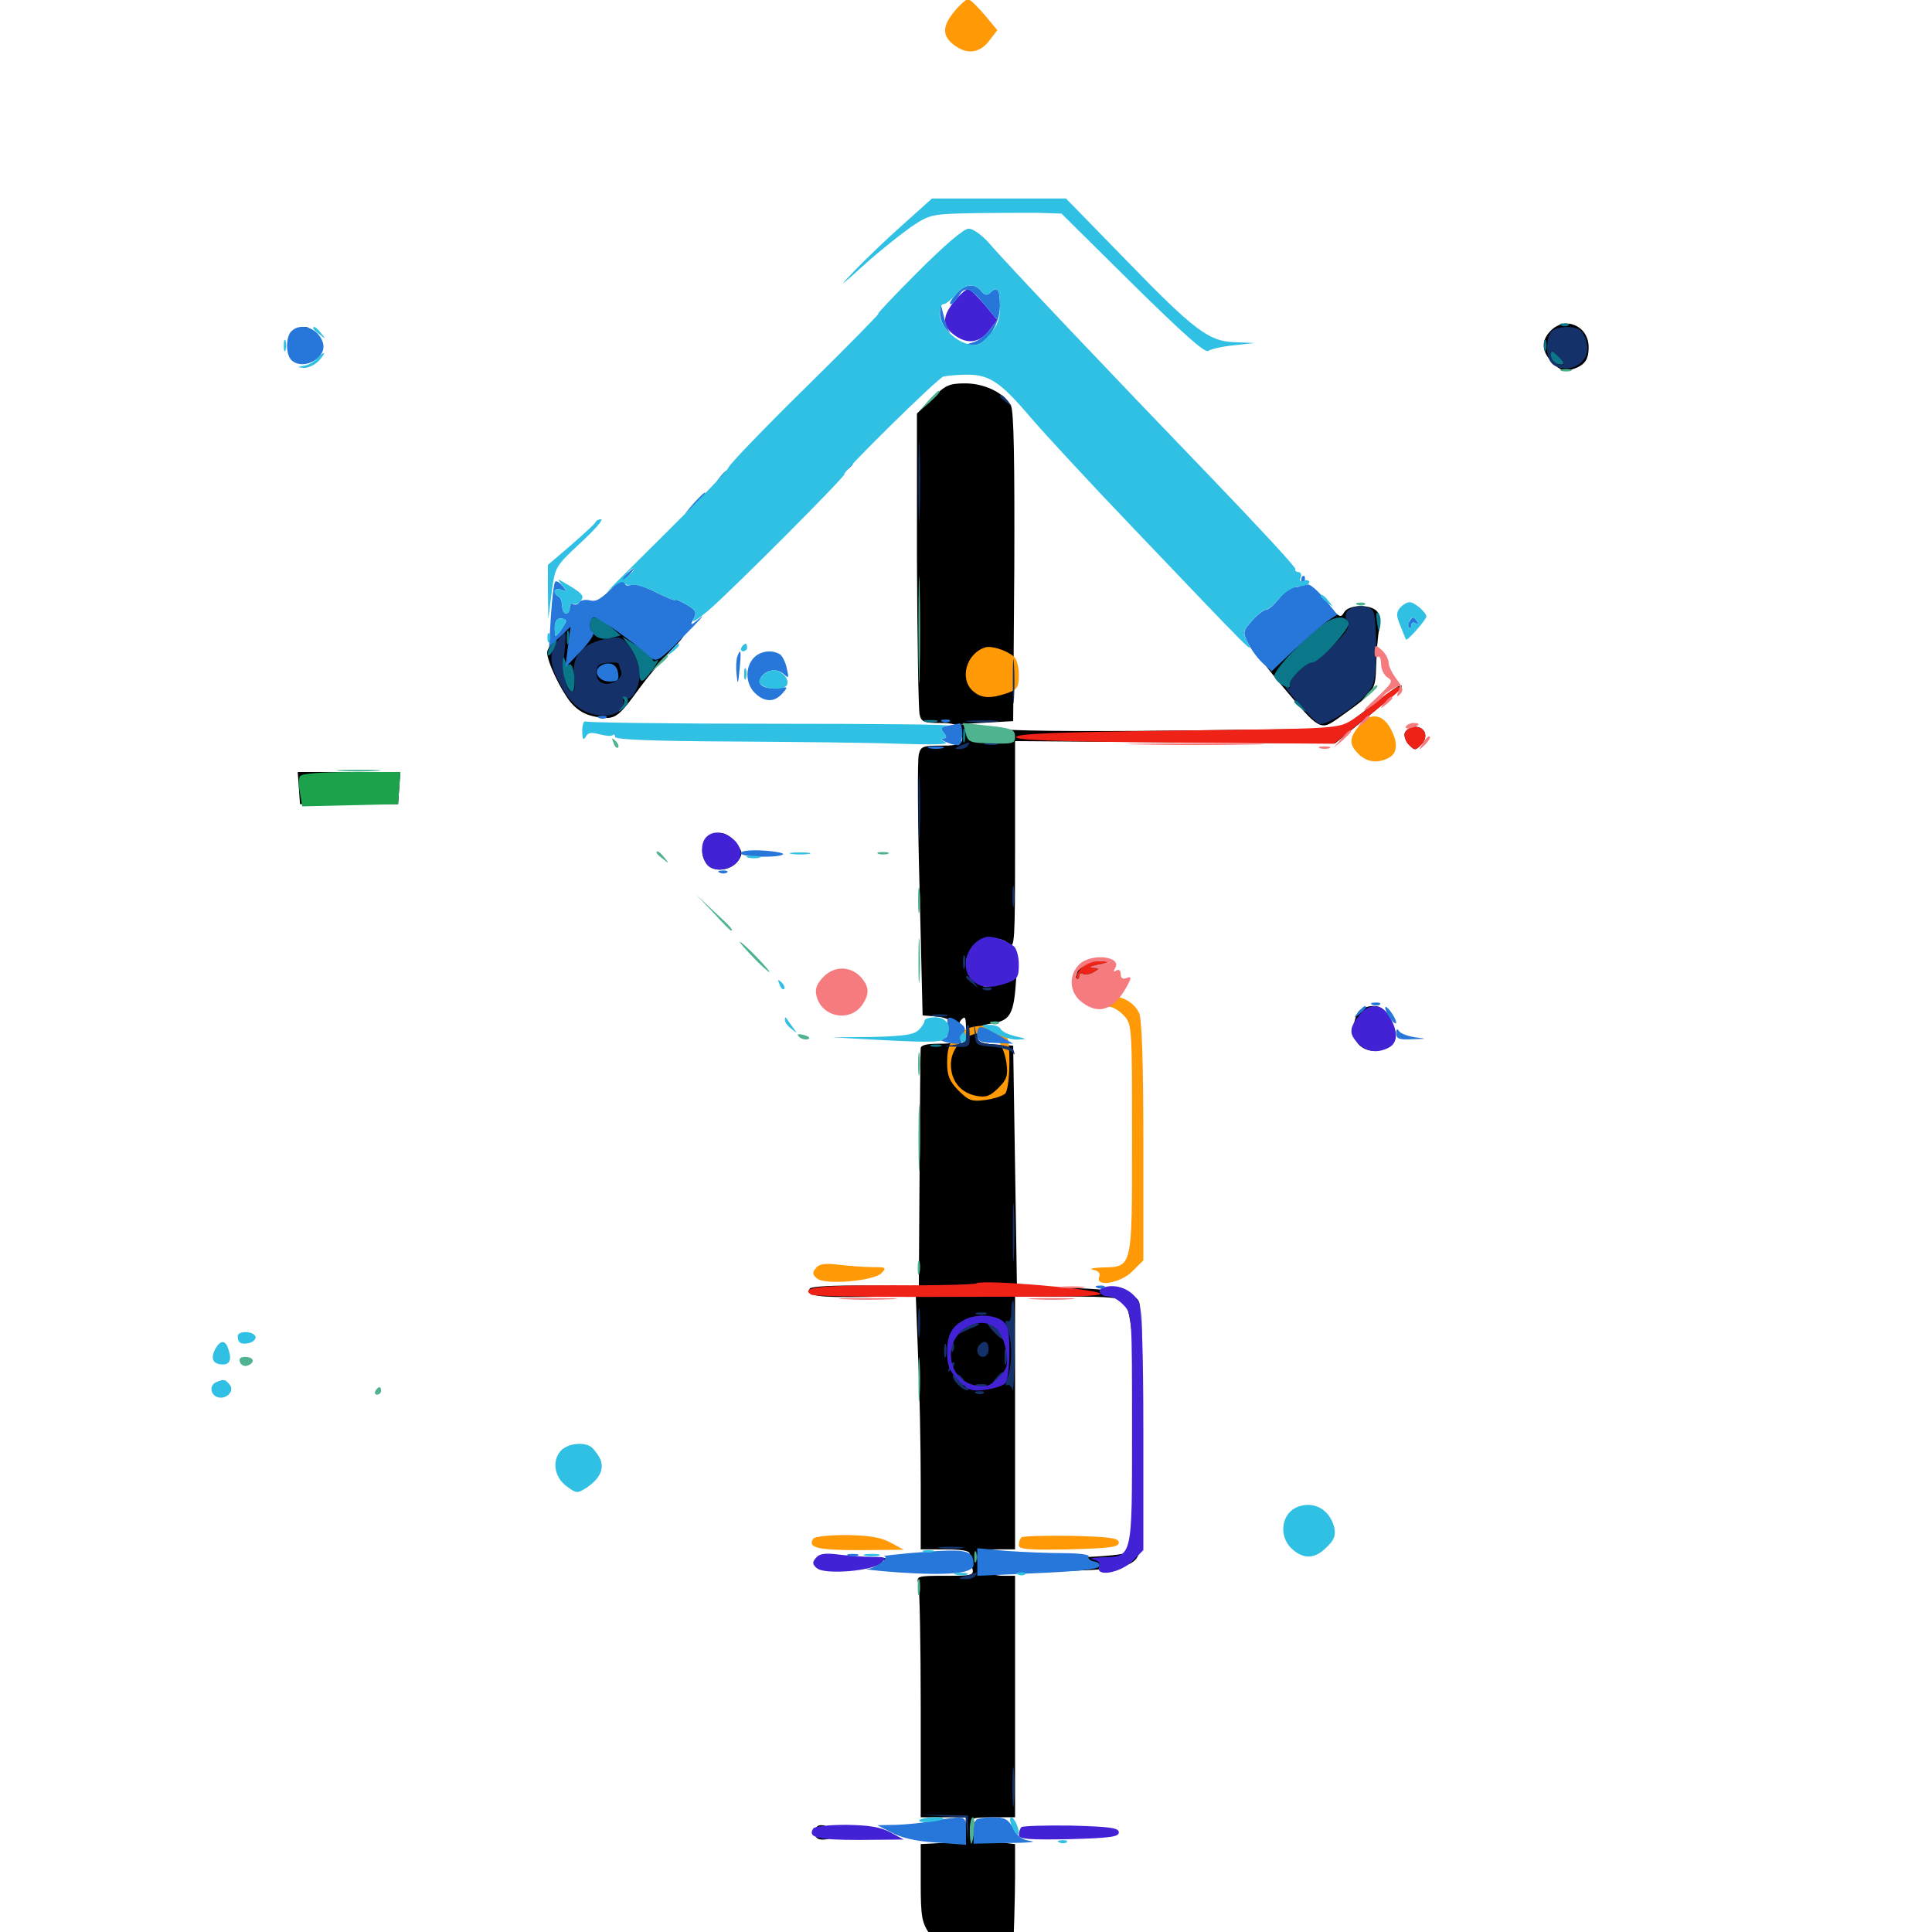 <svg xmlns="http://www.w3.org/2000/svg" viewBox="0 -1000 1000 1000">
	<path fill="#000000" d="M802.734 -828.906C797.461 -823.633 797.852 -817.969 803.711 -812.109C807.422 -808.398 809.766 -807.617 813.086 -808.594C820.117 -810.742 822.266 -813.477 822.266 -820.312C822.266 -831.25 810.352 -836.523 802.734 -828.906ZM155.859 -829.492C154.297 -830.078 154.883 -830.664 157.031 -830.664C159.18 -830.859 160.352 -830.273 159.57 -829.688C158.984 -829.102 157.227 -828.906 155.859 -829.492ZM482.422 -793.75L474.609 -785.938V-710.156C474.805 -668.555 475.391 -632.617 475.977 -630.273C476.758 -626.367 478.32 -625.781 486.328 -625.781C492.969 -625.781 496.094 -625 496.875 -622.656C499.609 -615.234 498.242 -614.062 487.305 -614.062C477.734 -614.062 476.562 -613.672 475.586 -609.57C474.805 -607.031 475 -575.586 475.977 -539.648L477.539 -474.414L484.961 -473.828C488.867 -473.438 492.188 -472.07 492.188 -470.898C492.188 -469.531 492.773 -466.602 493.359 -464.258C494.531 -460.156 493.945 -459.766 485.547 -459.766C479.688 -459.766 476.562 -458.984 476.562 -457.422C476.367 -456.055 476.172 -427.734 475.977 -394.531L475.586 -334.18L447.852 -334.57C431.25 -334.766 419.922 -334.18 419.141 -333.008C416.797 -329.297 422.852 -328.32 448.242 -328.711L474.023 -329.102L475.195 -298.242C475.977 -281.25 476.562 -251.758 476.562 -232.812V-198.047H489.258C498.047 -198.047 501.953 -197.266 501.953 -195.703C501.953 -194.336 502.539 -191.211 503.125 -188.867C504.297 -184.57 503.906 -184.375 489.258 -184.375C474.609 -184.375 474.219 -184.18 475.391 -180.078C475.977 -177.539 476.562 -149.414 476.562 -117.578V-59.375H488.281H500L499.414 -53.125C499.023 -46.68 498.828 -46.68 487.695 -46.094L476.562 -45.508V-25.586C476.562 -7.812 477.148 -4.883 481.25 1.172C488.281 11.719 488.672 14.844 484.375 31.25C482.031 39.648 480.859 47.07 481.445 47.656C482.031 48.438 484.375 47.852 486.328 46.484C489.648 44.531 490.234 44.531 490.234 47.07C490.234 49.414 493.359 50 506.445 50H522.852L524.023 19.336C524.805 2.344 525.391 -19.141 525.391 -28.516V-45.508L514.844 -46.68C505.664 -47.852 504.492 -48.438 505.469 -51.953C506.055 -54.102 505.273 -56.641 503.711 -57.617C501.953 -58.789 505.273 -59.375 513.281 -59.375H525.391V-121.875V-184.375H519.141C511.133 -184.57 505.859 -188.281 505.859 -193.945C505.859 -197.656 507.031 -198.047 515.625 -198.047H525.391V-263.477V-328.906H552.539C575.195 -328.906 580.078 -328.32 582.227 -325.781C583.789 -323.828 585.547 -315.43 586.133 -305.664L587.305 -288.867L587.109 -307.812C586.914 -318.164 587.5 -325.781 588.281 -324.414C589.453 -322.656 589.844 -322.656 589.844 -324.414C589.844 -330.273 581.055 -332.422 553.711 -333.398L526.367 -334.18L525.391 -396.484L524.414 -458.789L515.234 -459.375C506.836 -459.961 505.859 -460.547 505.859 -464.453C505.859 -468.359 507.227 -469.336 513.672 -470.312C523.047 -471.875 524.805 -475.195 525.977 -493.359C526.562 -500.195 526.562 -503.125 525.977 -500.195C525.391 -496.094 523.438 -493.945 518.555 -491.797C509.375 -488.086 508.008 -488.281 505.859 -494.141C504.688 -496.875 503.125 -498.438 501.953 -497.852C500.781 -497.266 500 -498.633 500 -501.367C500 -511.523 515.234 -518.359 522.266 -511.328C525.195 -508.594 525.391 -513.281 525.391 -562.305V-616.406L608.203 -615.82L691.016 -615.234L708.789 -629.688C718.555 -637.695 726.172 -644.531 725.586 -644.922C724.609 -645.898 723.242 -644.922 705.859 -631.641L694.336 -622.852L610.352 -621.875C554.102 -621.289 521.484 -621.68 511.719 -623.047L497.07 -625.195L510.742 -625.977L524.414 -626.758L525 -706.445C525.195 -760.547 524.805 -787.305 523.242 -790.039C519.727 -796.68 509.57 -801.562 499.609 -801.562C491.211 -801.562 489.258 -800.586 482.422 -793.75ZM500 -466.602C500 -462.891 499.219 -459.766 498.047 -459.766C495.898 -459.766 495.312 -470.117 497.461 -472.07C499.609 -474.414 500 -473.633 500 -466.602ZM315.43 -694.141C312.305 -691.016 308.398 -688.281 306.445 -688.281C302.539 -688.281 283.203 -666.602 283.203 -662.305C283.203 -657.422 290.234 -642.773 295.508 -636.328C299.219 -632.031 303.125 -629.883 308.789 -628.906C318.359 -627.344 319.727 -628.32 330.664 -643.359C334.961 -649.219 342.383 -658.203 347.07 -663.086C355.469 -671.68 355.469 -672.07 352.148 -675.977C350.195 -678.125 344.336 -681.445 338.867 -683.398C317.578 -690.82 315.43 -692.383 320.703 -697.656C322.07 -699.023 322.656 -700 322.07 -700C321.484 -700 318.555 -697.461 315.43 -694.141ZM301.758 -674.609C302.344 -673.633 301.953 -672.656 300.977 -672.656C299.805 -672.656 298.828 -673.633 298.828 -674.609C298.828 -675.781 299.219 -676.562 299.609 -676.562C300.195 -676.562 301.172 -675.781 301.758 -674.609ZM675.391 -688.477C672.461 -686.523 666.211 -681.445 661.719 -676.953C657.227 -672.461 652.344 -668.75 650.977 -668.75C645.508 -668.75 649.023 -662.305 663.672 -644.922C683.008 -621.875 683.398 -621.68 692.773 -628.32C711.523 -641.602 711.914 -642.188 712.305 -655.469C712.5 -662.305 713.086 -670.703 713.867 -674.219C714.844 -678.125 714.453 -681.641 712.891 -683.398C709.57 -687.5 697.852 -687.109 695.703 -683.008C693.945 -680.078 693.164 -680.469 688.477 -685.938C682.422 -693.164 682.422 -693.164 675.391 -688.477ZM727.148 -620.703C726.562 -619.141 727.539 -616.211 729.297 -614.453C732.227 -611.523 732.617 -611.523 735.547 -614.453C739.648 -618.555 737.695 -623.828 732.422 -623.828C730.273 -623.828 727.93 -622.461 727.148 -620.703ZM154.688 -592.188L155.273 -583.789H180.664H206.055L206.641 -592.188L207.227 -600.391H180.664H154.102ZM366.406 -566.016C362.695 -562.305 362.5 -557.422 365.82 -552.734C369.141 -548.242 378.516 -549.219 382.227 -554.688C384.57 -558.203 384.375 -559.375 380.664 -563.867C376.172 -569.727 370.898 -570.508 366.406 -566.016ZM508.789 -502.734C508.203 -501.758 508.398 -500.781 509.57 -500.781C510.547 -500.781 512.109 -501.758 512.695 -502.734C513.281 -503.906 513.086 -504.688 511.914 -504.688C510.938 -504.688 509.375 -503.906 508.789 -502.734ZM558.594 -499.023C555.664 -493.164 556.25 -491.602 561.523 -491.602C566.797 -491.602 571.289 -495.508 569.531 -498.633C568.75 -499.609 569.922 -500.977 571.68 -501.367C573.633 -501.953 571.875 -502.344 567.969 -502.539C562.695 -502.734 560.156 -501.758 558.594 -499.023ZM703.125 -476.367C701.953 -474.805 700.586 -470.703 700.586 -467.188C700.195 -458.984 707.812 -453.906 716.211 -457.031C723.047 -459.375 724.023 -464.258 719.531 -472.656C716.797 -477.734 714.648 -479.297 710.742 -479.297C707.812 -479.297 704.492 -477.93 703.125 -476.367ZM589.844 -261.523L589.062 -200.977L587.891 -241.992L586.719 -283.008L586.328 -240.625C585.938 -200.977 585.742 -198.047 582.227 -196.094C580.078 -195.117 566.211 -193.945 551.367 -193.75L524.414 -193.359L543.945 -192.188C562.305 -191.016 561.719 -190.82 538.477 -189.258C533.398 -189.062 528.516 -188.086 527.734 -187.305C526.953 -186.523 538.867 -186.328 554.297 -186.914C585.352 -188.086 588.867 -189.453 590.82 -200.781C591.406 -204.102 591.602 -232.812 591.406 -264.453L590.82 -322.07ZM421.875 -190.82C421.875 -188.867 422.656 -188.086 423.438 -189.258C424.219 -190.43 425.586 -191.797 426.562 -192.773C427.539 -193.555 426.953 -194.141 425.195 -194.141C423.242 -194.141 421.875 -192.578 421.875 -190.82ZM452.539 -192.773C449.219 -193.164 452.539 -193.555 459.961 -193.555C467.578 -193.555 470.312 -193.164 466.211 -192.773C462.305 -192.383 456.055 -192.383 452.539 -192.773ZM421.875 -51.562C421.875 -48.828 423.047 -47.656 426.367 -47.852C429.492 -48.047 429.883 -48.242 427.344 -49.023C423.242 -50 422.852 -52.734 426.367 -54.102C427.734 -54.688 427.344 -55.273 425.391 -55.273C423.047 -55.469 421.875 -54.102 421.875 -51.562ZM422.266 23.047C412.695 27.734 415.625 44.531 426.367 45.703C432.617 46.484 441.406 38.672 441.406 32.422C441.406 27.539 434.766 20.703 430.273 20.898C428.32 20.898 424.805 21.875 422.266 23.047ZM429.688 31.25C429.688 30.859 428.906 30.469 427.734 30.469C426.758 30.469 425.781 31.445 425.781 32.617C425.781 33.594 426.758 33.984 427.734 33.398C428.906 32.812 429.688 31.836 429.688 31.25Z"/>
	<path fill="#ff9906" d="M493.555 -993.555C487.305 -985.742 487.695 -980.664 495.117 -975.781C501.367 -971.68 507.617 -972.852 512.305 -979.297L516.211 -984.375L509.57 -992.383C505.859 -996.68 502.148 -1000.391 500.977 -1000.391C500 -1000.391 496.484 -997.266 493.555 -993.555ZM365.625 -716.797C362.5 -713.672 362.695 -707.031 365.82 -702.734C369.141 -698.242 378.516 -699.219 382.227 -704.688C387.5 -712.891 372.656 -723.828 365.625 -716.797ZM509.766 -664.844C500.195 -661.719 496.484 -648.633 503.516 -642.383C507.812 -638.477 512.695 -638.281 521.289 -641.211C526.562 -643.164 527.344 -644.141 527.344 -650.781C527.344 -654.883 526.172 -658.984 524.805 -660.156C520.898 -663.477 512.891 -666.016 509.766 -664.844ZM703.32 -624.219C698.242 -617.773 698.242 -614.648 703.125 -609.766C707.422 -605.469 713.086 -604.688 718.945 -607.812C723.633 -610.352 723.633 -616.211 719.336 -623.633C715.039 -630.859 708.594 -631.055 703.32 -624.219ZM570.703 -483.398C567.383 -482.031 569.727 -478.906 574.023 -478.906C575.977 -478.906 579.297 -476.953 581.641 -474.414C585.938 -469.922 585.938 -468.75 585.938 -410.156C585.938 -342.578 586.328 -344.336 570.117 -343.945C565.43 -343.75 563.477 -343.164 565.82 -342.773C568.555 -342.188 569.727 -341.016 568.945 -339.062C566.797 -333.594 579.883 -335.742 586.133 -341.992L591.797 -347.656V-409.375C591.797 -450.391 591.016 -472.461 589.648 -475.586C586.523 -482.422 577.539 -486.133 570.703 -483.398ZM499.023 -466.797C492.383 -463.281 490.234 -458.984 490.234 -450C490.234 -443.164 491.406 -440.43 496.094 -435.547C501.367 -430.273 503.125 -429.688 510.156 -430.664C514.453 -431.25 519.141 -432.812 520.312 -433.984C521.484 -435.156 522.461 -442.188 522.461 -449.805C522.461 -461.133 521.875 -464.062 518.75 -466.406C514.258 -469.727 504.492 -469.922 499.023 -466.797ZM516.406 -461.523C518.359 -459.375 520.312 -454.297 520.898 -450C521.875 -443.359 521.094 -441.211 516.797 -436.914C512.5 -432.617 510.352 -431.836 505.273 -432.812C497.266 -434.375 492.188 -440.43 492.188 -449.023C492.188 -462.109 508.398 -470.508 516.406 -461.523ZM422.266 -343.555C420.312 -341.406 420.508 -340.234 422.852 -338.281C426.953 -334.766 452.148 -336.914 456.25 -341.016C458.984 -343.945 458.594 -344.141 451.758 -344.141C447.656 -344.141 439.844 -344.727 434.57 -345.312C427.148 -346.289 424.023 -345.898 422.266 -343.555ZM420.898 -203.516C417.969 -198.828 423.242 -197.656 444.922 -197.656L467.773 -197.852L460.938 -201.562C455.859 -204.297 450 -205.273 438.086 -205.469C429.297 -205.469 421.484 -204.688 420.898 -203.516ZM528.711 -204.297C527.93 -203.516 527.344 -201.758 527.344 -200.195C527.344 -198.047 532.422 -197.656 553.32 -198.047C574.609 -198.633 579.102 -199.219 579.102 -201.562C579.102 -203.906 574.805 -204.492 554.492 -205.078C541.016 -205.273 529.492 -204.883 528.711 -204.297Z"/>
	<path fill="#ef2218" d="M715.039 -638.672C710.742 -634.961 703.711 -629.883 699.805 -627.344C692.383 -622.852 692.188 -622.852 609.57 -621.875C548.633 -621.094 526.562 -620.312 525.977 -618.555C525.391 -616.797 545.703 -616.211 607.812 -615.625L690.43 -615.039L706.055 -627.539C725.781 -643.359 725.586 -643.164 724.219 -644.336C723.633 -644.922 719.531 -642.383 715.039 -638.672ZM727.148 -620.703C726.562 -619.141 727.539 -616.211 729.297 -614.453C732.227 -611.523 732.617 -611.523 735.547 -614.453C739.648 -618.555 737.695 -623.828 732.422 -623.828C730.273 -623.828 727.93 -622.461 727.148 -620.703ZM559.57 -498.828C557.617 -496.68 556.641 -494.336 557.227 -493.555C558.008 -492.969 558.594 -493.359 558.594 -494.727C558.594 -496.094 559.375 -496.484 560.547 -495.898C561.523 -495.312 564.062 -495.703 565.82 -496.68C569.141 -498.633 569.141 -498.828 565.43 -499.023C563.281 -499.219 564.648 -500 568.359 -500.781L575.195 -502.148L569.141 -502.539C565.234 -502.734 561.719 -501.367 559.57 -498.828ZM505.469 -335.742C504.883 -335.156 485.352 -334.57 462.305 -334.766C423.828 -334.766 413.867 -333.594 419.922 -329.883C421.094 -329.102 445.508 -328.711 474.219 -328.711C502.93 -328.711 536.328 -328.906 548.633 -328.906C560.938 -328.906 570.312 -329.492 569.531 -330.469C566.797 -333.008 507.617 -337.891 505.469 -335.742Z"/>
	<path fill="#1ca14c" d="M155.273 -598.242C154.492 -597.07 154.492 -593.164 155.273 -589.453L156.445 -582.617L181.25 -583.203L206.055 -583.789L206.641 -592.188L207.227 -600.391H181.836C166.016 -600.391 156.055 -599.609 155.273 -598.242ZM424.219 22.656C418.164 25.195 415.234 32.227 417.773 38.867C420.117 45.117 423.828 47.07 430.664 45.312C441.797 42.578 444.336 27.539 434.57 23.047C431.836 21.68 429.297 20.703 429.102 20.898C428.906 20.898 426.758 21.68 424.219 22.656ZM435.742 32.227C437.109 29.883 437.5 30.078 437.5 32.422C437.5 36.523 433.594 40.234 429.297 40.234C425 40.234 424.609 37.109 428.711 35.547C430.273 34.961 431.836 33.008 431.836 31.055C432.031 27.93 432.227 27.93 433.008 31.25C433.789 34.18 434.375 34.375 435.742 32.227ZM429.688 31.25C429.688 30.859 428.906 30.469 427.734 30.469C426.758 30.469 425.781 31.445 425.781 32.617C425.781 33.594 426.758 33.984 427.734 33.398C428.906 32.812 429.688 31.836 429.688 31.25Z"/>
	<path fill="#143269" d="M803.125 -828.516C801.758 -827.148 800.781 -823.438 800.781 -820.117C800.781 -812.695 803.906 -809.375 810.547 -809.375C817.969 -809.375 823.047 -815.625 821.289 -822.461C820.703 -825.391 818.945 -828.516 817.773 -829.297C814.258 -831.641 805.664 -831.055 803.125 -828.516ZM809.375 -811.523C808.008 -809.766 802.734 -813.477 802.734 -816.211C802.734 -818.75 803.32 -818.555 806.25 -815.82C808.203 -813.867 809.57 -811.914 809.375 -811.523ZM517.578 -794.922C517.578 -794.531 519.141 -792.969 521.094 -791.602C524.023 -789.062 524.219 -789.258 521.68 -792.383C519.141 -795.508 517.578 -796.484 517.578 -794.922ZM475.391 -750.781C475.391 -732.031 475.781 -724.219 475.977 -733.789C476.367 -743.164 476.367 -758.398 475.977 -767.969C475.781 -777.344 475.391 -769.531 475.391 -750.781ZM697.656 -683.984C696.289 -682.617 696.094 -680.664 697.266 -678.32C698.828 -675.586 697.461 -673.047 690.039 -666.016C684.961 -661.133 680.078 -657.031 679.102 -657.031C675.586 -657.031 666.797 -648.047 667.578 -645.508C668.164 -643.555 667.578 -643.359 665.82 -644.531C664.258 -645.312 666.992 -641.797 671.484 -636.523C676.172 -631.055 681.25 -626.172 682.617 -625.391C685.352 -623.828 699.609 -632.617 707.031 -640.43C711.328 -645.117 711.914 -647.461 712.305 -663.477C712.305 -673.438 711.719 -682.617 710.547 -683.984C708.008 -686.914 700.781 -687.109 697.656 -683.984ZM288.281 -667.773C283.984 -661.133 284.375 -656.055 290.43 -644.922C296.289 -634.18 302.93 -629.688 313.086 -629.688C319.531 -629.688 323.633 -633.398 322.461 -638.086C322.266 -639.062 323.047 -639.258 324.023 -638.672C327.148 -636.719 331.641 -645.312 331.055 -652.344C330.664 -655.859 328.516 -661.523 326.172 -664.844C322.266 -670.117 321.094 -670.703 314.844 -669.531C300.977 -667.188 295.117 -659.961 297.461 -648.242C297.852 -645.508 297.461 -642.773 296.68 -642.188C293.359 -640.234 290.82 -651.758 292.188 -662.305C292.773 -667.969 292.969 -672.656 292.383 -672.656C291.992 -672.656 290.039 -670.508 288.281 -667.773ZM320.312 -656.25C320.312 -655.859 320.898 -654.102 321.484 -652.539C322.852 -648.828 316.016 -644.727 311.719 -646.484C308.594 -647.656 307.422 -653.32 309.961 -655.664C311.328 -657.227 320.312 -657.617 320.312 -656.25ZM524.219 -647.266C524.219 -637.109 524.414 -632.812 524.805 -638.086C525.195 -643.164 525.195 -651.367 524.805 -656.641C524.414 -661.719 524.219 -657.422 524.219 -647.266ZM501.367 -626.367C498.047 -626.758 501.367 -627.148 508.789 -627.148C516.406 -627.148 519.141 -626.758 515.039 -626.367C511.133 -625.977 504.883 -625.977 501.367 -626.367ZM497.07 -614.062C493.945 -612.695 493.75 -612.305 496.484 -612.305C498.242 -612.109 500.391 -613.086 500.977 -614.062C502.344 -616.211 502.344 -616.211 497.07 -614.062ZM510.352 -614.648C508.398 -615.234 509.57 -615.625 512.695 -615.625C516.016 -615.625 517.383 -615.234 516.211 -614.648C514.844 -614.258 512.109 -614.258 510.352 -614.648ZM475.391 -581.836C475.391 -566.797 475.781 -560.938 475.977 -568.75C476.367 -576.562 476.367 -588.867 475.977 -596.094C475.586 -603.32 475.391 -596.875 475.391 -581.836ZM524.023 -535.938C524.023 -531.055 524.414 -529.102 524.805 -531.641C525.195 -533.984 525.195 -537.891 524.805 -540.43C524.414 -542.773 524.023 -540.82 524.023 -535.938ZM498.438 -501.758C498.438 -498.633 498.828 -497.461 499.414 -499.414C499.805 -501.172 499.805 -503.906 499.414 -505.273C498.828 -506.445 498.438 -505.078 498.438 -501.758ZM500 -494.141C500 -493.75 501.562 -492.188 503.516 -490.82C506.445 -488.281 506.641 -488.477 504.102 -491.602C501.562 -494.727 500 -495.703 500 -494.141ZM509.375 -487.695C507.812 -488.281 508.398 -488.867 510.547 -488.867C512.695 -489.062 513.867 -488.477 513.086 -487.891C512.5 -487.305 510.742 -487.109 509.375 -487.695ZM483.008 -474.023C481.055 -474.609 482.617 -475 486.328 -475C490.039 -475 491.602 -474.609 489.844 -474.023C487.891 -473.633 484.766 -473.633 483.008 -474.023ZM504.492 -465.234C504.883 -459.18 505.273 -458.789 513.672 -458.203C518.359 -457.812 523.047 -456.445 524.023 -455.273C525.195 -453.711 525.391 -453.906 524.805 -455.859C524.414 -457.812 521.094 -458.984 515.039 -459.375C506.836 -459.961 506.055 -460.547 505.078 -465.82C503.906 -471.289 503.906 -471.289 504.492 -465.234ZM500 -464.844C500 -460.938 498.828 -459.961 493.75 -459.18C487.5 -458.398 487.5 -458.398 494.727 -458.203C501.562 -457.812 501.953 -458.203 501.953 -463.672C501.953 -466.992 501.562 -469.531 500.977 -469.531C500.391 -469.531 500 -467.383 500 -464.844ZM524.219 -362.109C524.219 -348.633 524.414 -343.164 524.805 -350C525.195 -356.641 525.195 -367.578 524.805 -374.414C524.414 -381.055 524.219 -375.586 524.219 -362.109ZM475.195 -315.234C475.195 -308.203 475.586 -305.469 475.977 -308.984C476.367 -312.305 476.367 -318.164 475.977 -321.68C475.586 -325 475.195 -322.266 475.195 -315.234ZM523.438 -320.898C523.438 -317.578 522.656 -315.43 521.484 -316.211C520.117 -316.992 520.117 -315.625 521.484 -312.305C524.023 -305.664 524.023 -293.555 521.484 -286.914C520.312 -283.984 520.312 -282.227 521.289 -283.008C522.266 -283.594 523.633 -282.422 524.023 -280.664C524.609 -278.711 525 -288.281 525.195 -302.148C525.195 -315.82 525 -326.953 524.414 -326.953C523.828 -326.953 523.438 -324.219 523.438 -320.898ZM505.469 -319.727C504.102 -320.312 505.078 -320.703 507.812 -320.703C510.547 -320.703 511.523 -320.312 510.352 -319.727C508.984 -319.336 506.641 -319.336 505.469 -319.727ZM498.633 -311.914C496.68 -309.961 495.898 -308.984 497.07 -309.766C498.242 -310.547 501.367 -312.109 504.102 -313.086C507.031 -314.258 507.617 -315.039 505.664 -315.039C503.906 -315.234 500.781 -313.672 498.633 -311.914ZM514.258 -310.742C516.602 -308.203 518.945 -306.445 519.336 -306.836C520.508 -307.617 513.477 -315.234 511.523 -315.234C510.547 -315.234 511.914 -313.281 514.258 -310.742ZM488.672 -300.586C488.672 -297.461 489.062 -296.289 489.648 -298.242C490.039 -300 490.039 -302.734 489.648 -304.102C489.062 -305.273 488.672 -303.906 488.672 -300.586ZM492.383 -302.344C492.383 -300.195 492.969 -299.609 493.555 -301.172C494.141 -302.539 493.945 -304.297 493.359 -304.883C492.773 -305.664 492.188 -304.492 492.383 -302.344ZM507.227 -304.102C504.688 -301.758 505.859 -297.656 508.789 -297.656C510.352 -297.656 511.719 -299.414 511.719 -301.562C511.719 -305.469 509.57 -306.641 507.227 -304.102ZM519.922 -297.656C519.922 -293.945 520.312 -292.383 520.898 -294.336C521.289 -296.094 521.289 -299.219 520.898 -301.172C520.312 -302.93 519.922 -301.367 519.922 -297.656ZM491.406 -292.383C490.234 -289.648 490.43 -289.453 492.383 -291.211C493.75 -292.578 494.336 -294.141 493.75 -294.727C493.164 -295.312 491.992 -294.336 491.406 -292.383ZM493.359 -288.281C491.992 -286.133 499.609 -278.906 501.367 -280.664C501.953 -281.445 501.562 -282.031 500.195 -282.031C498.828 -282.031 498.242 -282.812 498.828 -283.789C499.414 -284.766 498.633 -286.523 497.266 -287.695C495.703 -289.062 493.945 -289.258 493.359 -288.281ZM515.43 -286.523C512.891 -283.398 513.086 -283.203 516.211 -285.742C517.969 -287.109 519.531 -288.672 519.531 -289.062C519.531 -290.625 517.969 -289.648 515.43 -286.523ZM505.469 -282.617C504.102 -283.203 505.078 -283.594 507.812 -283.594C510.547 -283.594 511.523 -283.203 510.352 -282.617C508.984 -282.227 506.641 -282.227 505.469 -282.617ZM505.469 -278.711C503.906 -279.297 504.492 -279.883 506.641 -279.883C508.789 -280.078 509.961 -279.492 509.18 -278.906C508.594 -278.32 506.836 -278.125 505.469 -278.711ZM486.914 -198.633C483.789 -199.023 486.328 -199.414 492.188 -199.414C498.047 -199.414 500.586 -199.023 497.656 -198.633C494.531 -198.242 489.844 -198.242 486.914 -198.633ZM500 -184.375C495.508 -183.008 495.508 -182.812 499.414 -182.617C501.758 -182.422 504.297 -183.398 504.883 -184.375C505.469 -185.547 505.859 -186.328 505.469 -186.133C505.078 -185.938 502.734 -185.156 500 -184.375ZM524.023 -75C524.023 -65.82 524.414 -62.109 524.805 -66.797C525.195 -71.289 525.195 -78.711 524.805 -83.398C524.414 -87.891 524.023 -84.18 524.023 -75ZM487.695 -59.961L499.805 -59.18L500.586 -52.344C501.367 -45.703 501.367 -45.703 501.172 -52.93L500.977 -60.352L488.281 -60.547L475.586 -60.742ZM507.422 12.305C505.859 11.719 506.445 11.133 508.594 11.133C510.742 10.938 511.914 11.523 511.133 12.109C510.547 12.695 508.789 12.891 507.422 12.305ZM480.469 43.945C480.469 45.117 481.25 46.484 482.422 47.07C483.594 47.656 483.789 46.875 483.203 45.312C481.836 41.797 480.469 41.211 480.469 43.945Z"/>
	<path fill="#f67b7f" d="M711.523 -662.695C711.328 -660.742 711.914 -659.375 713.086 -659.961C714.062 -660.742 714.844 -658.984 714.844 -656.25C714.844 -653.516 716.406 -650.391 718.359 -649.219C721.289 -647.461 720.508 -646.289 711.914 -638.281C705.664 -632.617 704.492 -630.859 708.398 -633.398C711.914 -635.742 715.234 -638.477 715.82 -639.453C716.406 -640.625 718.945 -642.383 721.094 -643.555C724.609 -645.508 725 -645.312 723.828 -642.188C722.656 -639.258 723.047 -639.062 724.805 -640.82C726.562 -642.578 726.172 -644.336 722.852 -648.438C720.703 -651.367 718.75 -655.078 718.75 -657.031C718.75 -658.789 717.188 -661.719 715.234 -663.477C711.914 -666.406 711.719 -666.406 711.523 -662.695ZM716.602 -636.133C714.062 -633.008 714.258 -632.812 717.383 -635.352C719.141 -636.719 720.703 -638.281 720.703 -638.672C720.703 -640.234 719.141 -639.258 716.602 -636.133ZM704.883 -626.367C702.344 -623.242 702.539 -623.047 705.664 -625.586C707.422 -626.953 708.984 -628.516 708.984 -628.906C708.984 -630.469 707.422 -629.492 704.883 -626.367ZM727.734 -624.023C728.32 -625 730.078 -625.781 731.641 -625.781C735.547 -625.781 734.961 -624.414 730.469 -623.242C728.32 -622.656 726.953 -623.047 727.734 -624.023ZM694.141 -617.578L690.43 -613.086L694.922 -616.797C697.266 -618.945 699.219 -620.898 699.219 -621.289C699.219 -622.852 697.656 -621.68 694.141 -617.578ZM736.523 -615.43C733.984 -611.328 734.18 -611.328 737.5 -614.453C739.453 -616.406 740.625 -618.359 740.039 -618.75C739.453 -619.336 737.891 -617.773 736.523 -615.43ZM590.43 -614.648C574.414 -614.844 587.5 -615.234 619.141 -615.234C650.781 -615.234 663.867 -614.844 648.047 -614.648C632.031 -614.258 606.25 -614.258 590.43 -614.648ZM683.203 -612.695C681.836 -613.281 682.812 -613.672 685.547 -613.672C688.281 -613.672 689.258 -613.281 688.086 -612.695C686.719 -612.305 684.375 -612.305 683.203 -612.695ZM558.594 -500.781C552.93 -495.117 553.516 -486.328 559.766 -481.445C568.945 -474.219 576.953 -477.344 583.789 -490.43C585.742 -494.141 585.547 -494.727 583.008 -493.75C581.055 -492.969 580.078 -493.75 580.078 -495.898C580.078 -497.852 579.102 -498.438 577.734 -497.656C576.367 -496.68 576.172 -497.07 577.148 -498.828C581.055 -505.078 564.648 -506.836 558.594 -500.781ZM568.359 -500.781C564.648 -500 563.281 -499.219 565.43 -499.023C569.141 -498.828 569.141 -498.633 565.82 -496.68C564.062 -495.703 561.523 -495.312 560.547 -495.898C559.375 -496.484 558.594 -496.094 558.594 -494.727C558.594 -493.359 558.008 -492.969 557.227 -493.555C554.492 -496.289 563.086 -502.734 569.141 -502.539L575.195 -502.148ZM425.977 -494.141C422.656 -490.625 421.68 -487.891 422.656 -484.375C425.391 -473.438 439.844 -470.703 446.289 -479.883C450.195 -485.547 450 -489.453 445.312 -494.531C439.844 -500.195 431.445 -500 425.977 -494.141ZM549.414 -333.398C546.289 -333.789 548.828 -334.18 554.688 -334.18C560.547 -334.18 563.086 -333.789 560.156 -333.398C557.031 -333.008 552.344 -333.008 549.414 -333.398ZM437.109 -327.539C430.273 -327.93 435.742 -328.125 449.219 -328.125C462.695 -328.125 468.164 -327.93 461.523 -327.539C454.688 -327.148 443.75 -327.148 437.109 -327.539ZM534.766 -327.539C529.102 -327.93 533.203 -328.125 543.945 -328.125C554.688 -328.125 559.375 -327.93 554.297 -327.539C549.219 -327.148 540.43 -327.148 534.766 -327.539Z"/>
	<path fill="#0b7889" d="M808.203 -831.445C806.641 -832.031 807.227 -832.617 809.375 -832.617C811.523 -832.812 812.695 -832.227 811.914 -831.641C811.328 -831.055 809.57 -830.859 808.203 -831.445ZM799.219 -821.094C799.219 -818.359 799.609 -817.383 800.195 -818.75C800.586 -819.922 800.586 -822.266 800.195 -823.633C799.609 -824.805 799.219 -823.828 799.219 -821.094ZM802.734 -816.211C802.734 -814.453 804.102 -812.695 805.664 -811.914C810.156 -810.352 810.352 -811.914 806.25 -815.82C803.32 -818.555 802.734 -818.75 802.734 -816.211ZM712.695 -678.125C713.477 -672.656 713.867 -672.461 714.453 -676.367C714.844 -678.906 714.453 -681.641 713.477 -682.617C712.305 -683.789 712.109 -682.031 712.695 -678.125ZM305.273 -677.148C305.273 -671.484 310.156 -668.164 316.016 -669.727L321.289 -671.094L315.82 -675.781C309.375 -681.25 305.273 -681.836 305.273 -677.148ZM685.547 -677.344C675.781 -670.703 658.594 -652.539 659.57 -649.805C660.938 -646.094 668.75 -641.992 667.578 -645.508C666.797 -648.047 675.781 -657.031 679.102 -657.031C682.812 -657.031 699.023 -674.805 698.047 -677.539C696.484 -681.445 691.406 -681.25 685.547 -677.344ZM293.359 -669.727C293.359 -666.602 293.75 -665.43 294.336 -667.383C294.727 -669.141 294.727 -671.875 294.336 -673.242C293.75 -674.414 293.359 -673.047 293.359 -669.727ZM326.367 -664.648C328.711 -661.328 330.664 -656.055 330.859 -652.93C331.055 -645.703 332.227 -645.898 337.695 -653.32C340.234 -656.836 341.406 -658.984 340.039 -658.203C338.867 -657.422 337.891 -657.617 337.891 -658.594C337.891 -659.375 334.375 -662.5 330.078 -665.43L322.07 -670.508ZM285.156 -665.82C283.984 -664.258 283.203 -662.109 283.594 -661.133C283.789 -659.961 285.156 -661.328 286.523 -663.867C289.062 -669.336 288.672 -669.922 285.156 -665.82ZM291.211 -656.641C291.016 -650.195 294.336 -640.82 296.484 -642.188C297.266 -642.773 297.656 -646.289 297.266 -650C296.875 -653.906 295.703 -656.641 294.922 -656.055C293.945 -655.469 292.773 -656.641 292.383 -658.398C291.797 -660.742 291.406 -659.961 291.211 -656.641ZM322.852 -638.086C323.633 -637.5 323.047 -635.547 321.68 -633.789C319.531 -631.055 319.727 -631.055 322.656 -633.398C325.781 -635.742 325.781 -639.453 322.852 -639.453C322.07 -639.453 322.266 -638.867 322.852 -638.086ZM669.922 -636.719C669.922 -636.328 671.484 -634.766 673.438 -633.398C676.367 -630.859 676.562 -631.055 674.023 -634.18C671.484 -637.305 669.922 -638.281 669.922 -636.719ZM479.102 -626.367C477.148 -626.953 478.32 -627.344 481.445 -627.344C484.766 -627.344 486.133 -626.953 484.961 -626.367C483.594 -625.977 480.859 -625.977 479.102 -626.367ZM498.438 -618.945C498.438 -615.82 498.828 -614.648 499.414 -616.602C499.805 -618.359 499.805 -621.094 499.414 -622.461C498.828 -623.633 498.438 -622.266 498.438 -618.945ZM482.031 -458.398C480.664 -458.984 481.641 -459.375 484.375 -459.375C487.109 -459.375 488.086 -458.984 486.914 -458.398C485.547 -458.008 483.203 -458.008 482.031 -458.398Z"/>
	<path fill="#4fb38f" d="M808.203 -808.008C806.836 -808.594 807.812 -808.984 810.547 -808.984C813.281 -808.984 814.258 -808.594 813.086 -808.008C811.719 -807.617 809.375 -807.617 808.203 -808.008ZM480.273 -792.383L475.586 -786.914L481.055 -791.602C485.938 -796.094 487.305 -797.656 485.742 -797.656C485.352 -797.656 483.008 -795.312 480.273 -792.383ZM475.391 -673.633C475.391 -649.023 475.781 -639.062 475.977 -651.758C476.367 -664.453 476.367 -684.57 475.977 -696.68C475.781 -708.789 475.391 -698.438 475.391 -673.633ZM702.734 -686.914C701.172 -687.5 701.758 -688.086 703.906 -688.086C706.055 -688.281 707.227 -687.695 706.445 -687.109C705.859 -686.523 704.102 -686.328 702.734 -686.914ZM340.625 -656.641L336.914 -652.148L341.406 -655.859C345.508 -659.375 346.68 -660.938 345.117 -660.938C344.727 -660.938 342.773 -658.984 340.625 -656.641ZM707.812 -641.016L704.102 -636.523L708.594 -640.234C712.695 -643.75 713.867 -645.312 712.305 -645.312C711.914 -645.312 709.961 -643.359 707.812 -641.016ZM499.805 -620.703C500.977 -615.82 501.953 -615.43 513.281 -615.234C523.828 -614.844 525.391 -615.234 525.391 -618.359C525.391 -622.656 524.023 -623.047 509.375 -624.609L498.438 -625.781ZM317.578 -615.43C318.164 -613.477 319.336 -612.5 319.922 -613.086C320.508 -613.672 319.922 -615.234 318.555 -616.602C316.602 -618.359 316.406 -618.164 317.578 -615.43ZM176.367 -600.977C171.094 -601.367 175.391 -601.562 185.547 -601.562C195.703 -601.562 200 -601.367 194.922 -600.977C189.648 -600.586 181.445 -600.586 176.367 -600.977ZM339.844 -558.594C339.844 -558.203 341.406 -556.641 343.359 -555.273C346.289 -552.734 346.484 -552.93 343.945 -556.055C341.406 -559.18 339.844 -560.156 339.844 -558.594ZM454.688 -558.008C453.32 -558.594 454.297 -558.984 457.031 -558.984C459.766 -558.984 460.742 -558.594 459.57 -558.008C458.203 -557.617 455.859 -557.617 454.688 -558.008ZM475.195 -533.984C475.195 -528.125 475.586 -525.586 475.977 -528.711C476.367 -531.641 476.367 -536.328 475.977 -539.453C475.586 -542.383 475.195 -539.844 475.195 -533.984ZM369.141 -527.734C373.828 -522.461 377.93 -518.359 378.32 -518.359C379.883 -518.359 378.32 -520.117 369.727 -528.125L360.352 -536.914ZM475.391 -502.734C475.391 -492.578 475.586 -488.281 475.977 -493.555C476.367 -498.633 476.367 -506.836 475.977 -512.109C475.586 -517.188 475.391 -512.891 475.391 -502.734ZM389.648 -504.688C393.75 -500.391 397.656 -496.875 398.242 -496.875C398.828 -496.875 395.703 -500.391 391.602 -504.688C387.5 -508.984 383.594 -512.5 383.008 -512.5C382.422 -512.5 385.547 -508.984 389.648 -504.688ZM513.281 -470.117C511.719 -470.703 512.305 -471.289 514.453 -471.289C516.602 -471.484 517.773 -470.898 516.992 -470.312C516.406 -469.727 514.648 -469.531 513.281 -470.117ZM413.672 -463.281C412.109 -464.844 412.891 -465.039 416.211 -464.258C418.75 -463.477 419.727 -462.695 418.164 -462.109C416.797 -461.719 414.648 -462.305 413.672 -463.281ZM475.195 -449.023C475.195 -443.75 475.586 -441.602 475.977 -444.727C476.367 -447.656 476.367 -451.953 475.977 -454.492C475.586 -456.836 475.195 -454.492 475.195 -449.023ZM475.391 -410.938C475.391 -395.312 475.781 -389.062 475.977 -396.875C476.367 -404.492 476.367 -417.383 475.977 -425.195C475.781 -432.812 475.391 -426.562 475.391 -410.938ZM475 -343.555C475 -340.43 475.391 -339.258 475.977 -341.211C476.367 -342.969 476.367 -345.703 475.977 -347.07C475.391 -348.242 475 -346.875 475 -343.555ZM475.391 -285.938C475.391 -275.781 475.586 -271.484 475.977 -276.758C476.367 -281.836 476.367 -290.039 475.977 -295.312C475.586 -300.391 475.391 -296.094 475.391 -285.938ZM124.219 -294.922C124.805 -293.359 126.562 -292.578 128.125 -293.164C132.227 -294.727 131.445 -297.656 126.953 -297.656C124.414 -297.656 123.438 -296.68 124.219 -294.922ZM194.336 -280.078C193.75 -279.102 194.141 -278.125 195.117 -278.125C196.289 -278.125 197.266 -279.102 197.266 -280.078C197.266 -281.25 196.875 -282.031 196.484 -282.031C195.898 -282.031 194.922 -281.25 194.336 -280.078ZM504.297 -194.141C504.297 -191.406 504.688 -190.43 505.273 -191.797C505.664 -192.969 505.664 -195.312 505.273 -196.68C504.688 -197.852 504.297 -196.875 504.297 -194.141ZM475 -178.516C475 -174.805 475.391 -173.242 475.977 -175.195C476.367 -176.953 476.367 -180.078 475.977 -182.031C475.391 -183.789 475 -182.227 475 -178.516ZM501.953 -52.539C501.953 -48.828 502.344 -45.703 502.734 -45.703C503.125 -45.703 503.906 -48.828 504.297 -52.539C504.688 -56.25 504.297 -59.375 503.516 -59.375C502.734 -59.375 501.953 -56.25 501.953 -52.539ZM486.719 15.82C486.719 18.945 487.109 20.117 487.695 18.164C488.086 16.406 488.086 13.672 487.695 12.305C487.109 11.133 486.719 12.5 486.719 15.82Z"/>
	<path fill="#4322d5" d="M493.555 -843.555C487.305 -835.742 487.695 -830.664 495.117 -825.781C501.367 -821.68 507.617 -822.852 512.305 -829.297L516.211 -834.375L509.57 -842.383C505.859 -846.68 502.148 -850.391 500.977 -850.391C500 -850.391 496.484 -847.266 493.555 -843.555ZM365.625 -566.797C362.5 -563.672 362.695 -557.031 365.82 -552.734C369.141 -548.242 378.516 -549.219 382.227 -554.688C387.5 -562.891 372.656 -573.828 365.625 -566.797ZM509.766 -514.844C500.195 -511.719 496.484 -498.633 503.516 -492.383C507.812 -488.477 512.695 -488.281 521.289 -491.211C526.562 -493.164 527.344 -494.141 527.344 -500.781C527.344 -504.883 526.172 -508.984 524.805 -510.156C520.898 -513.477 512.891 -516.016 509.766 -514.844ZM703.32 -474.219C698.242 -467.773 698.242 -464.648 703.125 -459.766C707.422 -455.469 713.086 -454.688 718.945 -457.812C723.633 -460.352 723.633 -466.211 719.336 -473.633C715.039 -480.859 708.594 -481.055 703.32 -474.219ZM570.703 -333.398C567.383 -332.031 569.727 -328.906 574.023 -328.906C575.977 -328.906 579.297 -326.953 581.641 -324.414C585.938 -319.922 585.938 -318.75 585.938 -260.156C585.938 -192.578 586.328 -194.336 570.117 -193.945C565.43 -193.75 563.477 -193.164 565.82 -192.773C568.555 -192.188 569.727 -191.016 568.945 -189.062C566.797 -183.594 579.883 -185.742 586.133 -191.992L591.797 -197.656V-259.375C591.797 -300.391 591.016 -322.461 589.648 -325.586C586.523 -332.422 577.539 -336.133 570.703 -333.398ZM499.023 -316.797C492.383 -313.281 490.234 -308.984 490.234 -300C490.234 -293.164 491.406 -290.43 496.094 -285.547C501.367 -280.273 503.125 -279.688 510.156 -280.664C514.453 -281.25 519.141 -282.812 520.312 -283.984C521.484 -285.156 522.461 -292.188 522.461 -299.805C522.461 -311.133 521.875 -314.062 518.75 -316.406C514.258 -319.727 504.492 -319.922 499.023 -316.797ZM516.406 -311.523C518.359 -309.375 520.312 -304.297 520.898 -300C521.875 -293.359 521.094 -291.211 516.797 -286.914C512.5 -282.617 510.352 -281.836 505.273 -282.812C497.266 -284.375 492.188 -290.43 492.188 -299.023C492.188 -312.109 508.398 -320.508 516.406 -311.523ZM422.266 -193.555C420.312 -191.406 420.508 -190.234 422.852 -188.281C426.953 -184.766 452.148 -186.914 456.25 -191.016C458.984 -193.945 458.594 -194.141 451.758 -194.141C447.656 -194.141 439.844 -194.727 434.57 -195.312C427.148 -196.289 424.023 -195.898 422.266 -193.555ZM420.898 -53.516C417.969 -48.828 423.242 -47.656 444.922 -47.656L467.773 -47.852L460.938 -51.562C455.859 -54.297 450 -55.273 438.086 -55.469C429.297 -55.469 421.484 -54.688 420.898 -53.516ZM528.711 -54.297C527.93 -53.516 527.344 -51.758 527.344 -50.195C527.344 -48.047 532.422 -47.656 553.32 -48.047C574.609 -48.633 579.102 -49.219 579.102 -51.562C579.102 -53.906 574.805 -54.492 554.492 -55.078C541.016 -55.273 529.492 -54.883 528.711 -54.297Z"/>
	<path fill="#2677d9" d="M494.531 -847.461C492.188 -844.727 491.016 -842.578 492.188 -842.578C493.164 -842.578 494.922 -844.336 496.094 -846.484C499.219 -852.148 502.148 -851.367 509.57 -842.383L516.211 -834.375L512.305 -829.297C510.156 -826.367 506.25 -823.438 503.711 -822.852C499.414 -821.484 499.219 -821.484 503.32 -821.289C510.156 -820.898 517.578 -831.641 517.578 -841.797C517.578 -850.391 516.211 -852.148 512.5 -848.438C510.938 -846.875 509.57 -847.266 507.812 -849.414C504.297 -853.711 499.414 -853.125 494.531 -847.461ZM486.523 -838.477C486.328 -835.547 487.891 -831.641 489.844 -829.492C491.602 -827.539 492.383 -826.953 491.406 -828.32C490.43 -829.688 489.062 -833.789 488.281 -837.305C486.914 -842.969 486.719 -843.164 486.523 -838.477ZM150.781 -828.516C147.852 -825.586 147.852 -816.602 150.781 -813.672C156.25 -808.203 168.359 -813.867 167.383 -821.484C166.016 -829.492 156.055 -833.789 150.781 -828.516ZM482.227 -802.148C479.688 -799.023 479.883 -798.828 483.008 -801.367C486.133 -803.906 487.109 -805.469 485.547 -805.469C485.156 -805.469 483.594 -803.906 482.227 -802.148ZM437.305 -757.227C434.766 -754.102 434.961 -753.906 438.086 -756.445C439.844 -757.812 441.406 -759.375 441.406 -759.766C441.406 -761.328 439.844 -760.352 437.305 -757.227ZM372.852 -753.32C370.312 -750.195 370.508 -750 373.633 -752.539C375.391 -753.906 376.953 -755.469 376.953 -755.859C376.953 -757.422 375.391 -756.445 372.852 -753.32ZM359.18 -739.648L354.492 -734.18L359.961 -738.867C364.844 -743.359 366.211 -744.922 364.648 -744.922C364.258 -744.922 361.914 -742.578 359.18 -739.648ZM318.359 -697.07C311.719 -690.234 308.594 -688.281 305.273 -689.258C302.93 -689.844 300.391 -689.258 299.805 -688.281C299.023 -687.109 297.656 -686.719 296.68 -687.305C295.703 -688.086 294.922 -687.109 294.922 -685.547C294.922 -683.789 294.141 -682.422 292.969 -682.422C291.992 -682.422 291.016 -684.18 291.016 -686.133C291.016 -688.281 290.234 -690.625 289.062 -691.211C285.742 -693.359 286.914 -696.094 290.625 -694.727C293.555 -693.555 293.555 -693.75 291.211 -696.68C289.648 -698.633 287.891 -699.609 287.305 -698.828C286.719 -698.242 285.742 -690.43 285.156 -681.445L284.18 -665.039L289.844 -670.312L295.312 -675.586L293.945 -665.039L292.578 -654.492L300.586 -662.891C305.078 -667.578 307.812 -671.875 307.031 -672.461C304.492 -674.219 304.883 -680.469 307.617 -680.469C309.766 -680.469 328.516 -667.188 336.523 -659.961C339.844 -657.031 341.016 -657.617 354.102 -670.898C361.914 -678.711 365.625 -683.008 362.5 -680.273C357.422 -675.977 357.031 -675.977 358.984 -679.688C360.742 -683.008 360.352 -684.18 355.273 -687.109C352.148 -688.867 349.609 -690.039 349.609 -689.453C349.609 -688.867 345.117 -690.625 339.648 -693.359C334.375 -696.094 328.711 -697.852 327.148 -697.461C323.047 -695.703 322.07 -698.438 325.586 -702.344C332.031 -709.57 326.758 -705.664 318.359 -697.07ZM292.969 -678.516C292.969 -677.93 291.602 -675.586 290.039 -673.438C287.305 -669.922 287.305 -669.922 287.109 -674.805C287.109 -677.93 288.086 -679.883 290.039 -679.883C291.602 -679.883 292.969 -679.297 292.969 -678.516ZM673.633 -700.586C673.438 -699.609 673.438 -698.438 673.633 -697.656C673.633 -696.68 672.266 -696.094 670.117 -696.094C668.164 -696.094 664.648 -693.555 662.109 -690.234C659.57 -687.109 656.641 -684.375 655.273 -684.375C654.102 -684.375 650.781 -681.836 648.047 -678.711C643.359 -673.438 643.164 -672.852 645.898 -667.188C647.461 -664.062 650.781 -659.375 653.516 -656.836L658.203 -652.539L670.312 -664.062C677.148 -670.508 684.766 -676.953 687.305 -678.711L692.188 -681.836L685.742 -689.844C682.031 -694.336 678.125 -697.656 676.953 -697.461C675.781 -697.266 675 -698.242 675.391 -699.609C675.586 -700.781 675.391 -701.953 674.805 -701.953C674.219 -701.953 673.633 -701.367 673.633 -700.586ZM729.492 -678.32C728.711 -677.148 728.711 -675.781 729.297 -675.195C729.883 -674.414 730.469 -675 730.469 -676.367C730.469 -677.734 731.445 -678.125 732.812 -677.344C734.18 -676.562 734.375 -676.758 733.594 -678.125C731.836 -681.055 731.055 -681.055 729.492 -678.32ZM381.641 -660.156C381.055 -658.594 380.859 -654.492 381.25 -650.781C381.836 -645.117 382.031 -645.508 382.812 -653.711C383.789 -663.086 383.398 -665.039 381.641 -660.156ZM390.039 -659.375C385.547 -654.492 385.938 -646.094 390.625 -641.406C395.508 -636.523 400.781 -636.328 404.883 -641.016C408.008 -644.531 408.008 -644.531 402.734 -643.945C395.312 -642.969 391.016 -645.898 394.336 -650C397.461 -653.711 402.539 -654.102 406.055 -650.781C408.203 -648.633 408.398 -649.219 407.227 -654.102C406.641 -657.227 404.883 -660.547 403.711 -661.328C399.609 -663.867 393.359 -663.086 390.039 -659.375ZM310.742 -655.273C306.641 -652.539 309.766 -647.266 315.43 -647.266C319.727 -647.266 320.508 -648.047 319.922 -651.562C319.336 -656.445 315.039 -658.008 310.742 -655.273ZM310.156 -628.32C308.594 -628.906 309.18 -629.492 311.328 -629.492C313.477 -629.688 314.648 -629.102 313.867 -628.516C313.281 -627.93 311.523 -627.734 310.156 -628.32ZM487.891 -626.367C486.328 -626.953 486.914 -627.539 489.062 -627.539C491.211 -627.734 492.383 -627.148 491.602 -626.562C491.016 -625.977 489.258 -625.781 487.891 -626.367ZM490.625 -624.414C486.914 -623.633 486.523 -623.047 488.477 -620.703C490.234 -618.555 490.039 -617.969 488.086 -617.773C484.961 -617.773 491.797 -614.453 495.703 -614.258C497.07 -614.062 498.047 -616.406 498.047 -619.922C498.047 -623.242 497.461 -625.586 496.68 -625.586C495.703 -625.391 493.164 -624.805 490.625 -624.414ZM481.055 -612.695C479.102 -613.281 480.664 -613.672 484.375 -613.672C488.086 -613.672 489.648 -613.281 487.891 -612.695C485.938 -612.305 482.812 -612.305 481.055 -612.695ZM383.398 -558.398C383.398 -559.57 388.086 -560.156 394.922 -559.766C401.367 -559.375 406.055 -558.398 405.273 -557.812C403.32 -555.859 383.398 -556.25 383.398 -558.398ZM372.656 -548.242C371.094 -548.828 371.68 -549.414 373.828 -549.414C375.977 -549.609 377.148 -549.023 376.367 -548.438C375.781 -547.852 374.023 -547.656 372.656 -548.242ZM710.547 -479.883C708.984 -480.469 709.57 -481.055 711.719 -481.055C713.867 -481.25 715.039 -480.664 714.258 -480.078C713.672 -479.492 711.914 -479.297 710.547 -479.883ZM702.93 -475.977C700.391 -472.852 700.586 -472.656 703.711 -475.195C705.469 -476.562 707.031 -478.125 707.031 -478.516C707.031 -480.078 705.469 -479.102 702.93 -475.977ZM716.992 -478.32C716.992 -477.344 718.164 -474.609 719.727 -472.656C721.289 -470.508 722.656 -469.727 722.656 -470.703C722.656 -471.875 721.289 -474.414 719.727 -476.562C718.164 -478.516 716.992 -479.492 716.992 -478.32ZM490.43 -470.117C491.016 -463.477 490.234 -461.914 486.914 -462.891C483.984 -463.867 483.789 -463.672 486.328 -461.914C489.453 -459.766 499.609 -458.789 497.461 -461.133C496.68 -461.719 497.07 -463.477 498.438 -465.039C500 -467.188 499.805 -468.359 496.875 -470.508C491.797 -474.219 489.844 -474.219 490.43 -470.117ZM505.859 -464.844C505.859 -460.938 506.836 -460.352 515.234 -460.156L524.414 -459.766L518.555 -463.281C508.203 -469.531 505.859 -469.922 505.859 -464.844ZM722.656 -465.234C722.656 -462.305 724.219 -461.719 731.055 -462.109C738.867 -462.305 738.867 -462.305 732.422 -463.086C728.711 -463.672 725 -465.039 724.219 -466.211C723.242 -467.773 722.656 -467.383 722.656 -465.234ZM567.969 -333.398C566.406 -333.984 566.992 -334.57 569.141 -334.57C571.289 -334.766 572.461 -334.18 571.68 -333.594C571.094 -333.008 569.336 -332.812 567.969 -333.398ZM470.703 -196.094C462.695 -195.312 456.836 -194.727 457.617 -194.531C460.742 -193.75 453.32 -188.281 448.828 -187.891C446.289 -187.891 453.516 -186.914 464.844 -186.133C490.82 -184.375 503.906 -185.547 503.906 -190.039C503.906 -198.047 500.781 -198.633 470.703 -196.094ZM505.859 -191.602V-184.375L536.719 -185.742C555.469 -186.523 567.969 -187.695 568.75 -189.062C569.727 -190.43 568.555 -191.406 566.406 -191.797C564.258 -192.188 562.891 -193.359 563.477 -194.336C564.258 -195.312 558.594 -196.094 550.195 -196.094C542.188 -196.094 529.102 -196.68 520.898 -197.266L505.859 -198.633ZM439.062 -194.727C437.695 -195.312 438.672 -195.703 441.406 -195.703C444.141 -195.703 445.117 -195.312 443.945 -194.727C442.578 -194.336 440.234 -194.336 439.062 -194.727ZM481.445 -57.227C477.148 -56.445 469.336 -55.664 463.867 -55.469L454.102 -55.273L461.719 -51.367C466.797 -48.633 474.609 -46.875 484.766 -46.289L500 -45.117V-52.344C500 -58.789 499.609 -59.375 494.727 -59.18C491.602 -58.984 485.742 -58.203 481.445 -57.227ZM505.273 -58.008C504.492 -57.422 503.906 -54.297 503.906 -51.172V-45.703L522.07 -46.094C531.836 -46.094 537.109 -46.68 533.594 -47.07C529.102 -47.656 526.562 -49.414 524.414 -53.711C521.875 -58.398 520.117 -59.375 513.867 -59.375C509.766 -59.375 505.859 -58.789 505.273 -58.008Z"/>
	<path fill="#30c0e3" d="M467.383 -883.789C458.984 -876.367 447.852 -865.625 442.383 -859.961C433.594 -850.781 434.18 -850.977 447.266 -862.891C455.273 -870.117 466.406 -878.906 471.68 -882.617C481.055 -888.867 482.031 -889.258 502.93 -889.648C514.844 -889.844 530.078 -889.844 536.914 -889.844L549.414 -889.453L586.133 -853.125C612.109 -827.539 623.633 -817.188 625.391 -818.359C626.758 -819.336 632.812 -820.703 638.672 -821.289L649.414 -822.461L639.453 -822.852C625.781 -823.242 618.555 -828.516 582.031 -866.211L551.758 -897.266H516.992H482.422ZM474.805 -858.984C462.305 -846.484 453.32 -836.914 454.688 -837.695C455.859 -838.281 439.062 -821.094 416.992 -799.414C394.922 -777.734 376.953 -758.984 376.953 -757.812C376.953 -756.836 361.328 -740.625 342.383 -721.875C323.242 -702.93 310.742 -690.43 314.648 -693.945C318.945 -697.852 322.266 -699.609 323.047 -698.242C323.828 -697.266 325.586 -696.68 327.148 -697.266C328.516 -697.852 334.375 -696.094 339.648 -693.359C345.117 -690.625 349.609 -688.867 349.609 -689.453C349.609 -690.039 352.148 -688.867 355.273 -687.109C360.352 -684.18 360.742 -683.203 358.984 -679.688C357.617 -677.148 360.547 -678.906 366.406 -683.789C378.32 -693.945 438.867 -754.688 437.109 -754.688C434.961 -754.688 485.156 -804.102 488.281 -805.078C489.844 -805.469 495.312 -806.055 500.195 -806.055C511.914 -806.25 517.773 -802.344 533.398 -783.984C540.234 -775.977 563.867 -750.391 585.938 -727.344C650.586 -659.57 648.828 -661.328 645.703 -667.578C643.164 -672.656 643.164 -673.438 648.047 -678.711C650.781 -681.836 653.906 -684.375 655.078 -684.375C656.25 -684.375 659.375 -686.914 662.109 -690.234C665.039 -693.555 669.336 -696.289 672.461 -696.484C675.391 -696.68 677.734 -697.656 677.734 -698.633C677.734 -699.609 676.367 -700 675 -699.414C673.047 -698.633 672.461 -699.219 673.242 -701.172C673.828 -702.539 673.242 -703.906 672.07 -703.906C670.898 -703.906 670.117 -704.688 670.508 -705.469C670.703 -706.445 650.977 -727.734 626.758 -752.93C575.195 -806.445 520.703 -863.867 511.719 -874.414C508.203 -878.32 503.711 -881.641 501.367 -881.641C498.828 -881.641 489.062 -873.242 474.805 -858.984ZM507.812 -849.414C509.57 -847.266 510.938 -846.875 512.5 -848.438C516.211 -852.148 517.578 -850.391 517.578 -841.602C517.578 -834.766 516.406 -831.445 512.109 -826.758C507.422 -821.484 505.664 -820.703 501.172 -821.875C493.75 -823.633 486.328 -831.641 486.328 -837.695C486.328 -840.43 487.305 -842.578 488.281 -842.578C489.453 -842.578 492.188 -844.727 494.531 -847.461C499.414 -853.125 504.297 -853.711 507.812 -849.414ZM328.125 -705.078C328.125 -704.688 326.562 -703.125 324.805 -701.758C321.68 -699.219 321.484 -699.414 324.023 -702.539C326.562 -705.664 328.125 -706.641 328.125 -705.078ZM162.109 -830.078C162.109 -829.688 163.672 -828.125 165.625 -826.758C168.555 -824.219 168.75 -824.414 166.211 -827.539C163.672 -830.664 162.109 -831.641 162.109 -830.078ZM146.875 -821.094C146.875 -818.359 147.266 -817.383 147.852 -818.75C148.242 -819.922 148.242 -822.266 147.852 -823.633C147.266 -824.805 146.875 -823.828 146.875 -821.094ZM164.062 -814.453C162.891 -812.891 159.961 -811.133 157.617 -810.742C153.516 -809.961 153.516 -809.961 157.422 -809.57C159.57 -809.57 163.086 -811.133 165.039 -813.281C166.992 -815.43 168.164 -817.188 167.578 -817.188C166.992 -817.188 165.43 -816.016 164.062 -814.453ZM308.203 -729.688C308.008 -728.906 302.148 -723.633 295.703 -717.969L283.594 -707.617V-693.555L283.789 -679.492L285.547 -693.164C287.305 -706.836 287.5 -706.836 300.391 -718.945C307.617 -725.586 312.5 -731.055 311.133 -731.25C309.961 -731.25 308.594 -730.664 308.203 -729.688ZM291.016 -697.07C293.75 -693.75 293.555 -693.555 290.625 -694.727C286.914 -696.094 285.742 -693.359 289.062 -691.211C290.234 -690.625 291.016 -688.281 291.016 -686.133C291.016 -684.18 291.992 -682.422 292.969 -682.422C294.141 -682.422 294.922 -683.789 294.922 -685.547C294.922 -687.109 295.703 -688.086 296.68 -687.5C297.656 -686.914 299.414 -687.5 300.586 -689.062C302.734 -691.602 301.562 -692.969 291.016 -699.023C288.477 -700.586 288.477 -700.391 291.016 -697.07ZM683.594 -691.406C683.594 -691.016 685.156 -689.453 687.109 -688.086C690.039 -685.547 690.234 -685.742 687.695 -688.867C685.156 -691.992 683.594 -692.969 683.594 -691.406ZM724.609 -685.352C722.656 -683.008 722.656 -681.055 724.805 -676.172C726.172 -672.656 727.539 -669.336 727.734 -668.945C728.516 -668.164 738.086 -679.102 738.281 -680.859C738.281 -683.008 732.227 -688.281 729.688 -688.281C728.125 -688.281 725.977 -686.914 724.609 -685.352ZM733.594 -678.125C734.375 -676.758 734.18 -676.562 732.812 -677.344C731.445 -678.125 730.469 -677.734 730.469 -676.367C730.469 -675 729.883 -674.414 729.297 -675.195C728.125 -676.172 729.883 -680.469 731.445 -680.469C731.836 -680.469 732.812 -679.492 733.594 -678.125ZM287.109 -674.805C287.305 -669.922 287.305 -669.922 290.039 -673.438C293.75 -678.32 293.75 -679.883 290.039 -679.883C288.086 -679.883 287.109 -677.93 287.109 -674.805ZM283.398 -669.531C283.398 -667.383 283.984 -666.797 284.57 -668.359C285.156 -669.727 284.961 -671.484 284.375 -672.07C283.789 -672.852 283.203 -671.68 283.398 -669.531ZM347.461 -663.477C344.922 -660.352 345.117 -660.156 348.242 -662.695C351.367 -665.234 352.344 -666.797 350.781 -666.797C350.391 -666.797 348.828 -665.234 347.461 -663.477ZM383.789 -664.844C383.203 -663.867 383.594 -662.891 384.57 -662.891C385.742 -662.891 386.719 -663.867 386.719 -664.844C386.719 -666.016 386.328 -666.797 385.938 -666.797C385.352 -666.797 384.375 -666.016 383.789 -664.844ZM385.156 -651.172C385.156 -648.438 385.547 -647.461 386.133 -648.828C386.523 -650 386.523 -652.344 386.133 -653.711C385.547 -654.883 385.156 -653.906 385.156 -651.172ZM394.336 -650C392.383 -647.461 392.383 -646.68 394.727 -645.117C398.438 -642.773 405.664 -642.969 407.227 -645.312C408.984 -648.242 404.688 -653.125 400.391 -653.125C398.438 -653.125 395.898 -651.758 394.336 -650ZM301.367 -621.68C301.367 -617.383 301.953 -616.602 303.125 -618.555C304.297 -620.898 306.055 -621.094 310.352 -619.922C313.477 -619.141 316.602 -618.75 317.188 -619.531C317.773 -620.117 318.359 -619.727 318.359 -618.555C318.359 -617.188 338.281 -616.406 377.539 -616.211C409.961 -616.016 449.219 -615.625 464.844 -615.039C483.203 -614.453 491.797 -614.648 489.258 -615.82C487.109 -616.992 486.523 -617.773 488.086 -617.773C490.039 -617.969 490.234 -618.555 488.477 -620.703C486.523 -623.047 486.914 -623.633 490.625 -624.414C493.164 -625 452.344 -625.391 400 -625.391C347.656 -625.391 304.102 -625.977 303.125 -626.562C302.148 -627.148 301.367 -624.805 301.367 -621.68ZM409.766 -558.008C407.227 -558.398 409.18 -558.789 414.062 -558.789C418.945 -558.789 420.898 -558.398 418.555 -558.008C416.016 -557.617 412.109 -557.617 409.766 -558.008ZM387.305 -556.055C385.352 -556.641 386.523 -557.031 389.648 -557.031C392.969 -557.031 394.336 -556.641 393.164 -556.055C391.797 -555.664 389.062 -555.664 387.305 -556.055ZM403.516 -490.43C404.102 -488.477 405.273 -487.5 405.859 -488.086C406.445 -488.672 405.859 -490.234 404.492 -491.602C402.539 -493.359 402.344 -493.164 403.516 -490.43ZM406.25 -472.07C406.25 -470.898 407.812 -468.75 409.766 -467.383C412.891 -464.844 412.891 -464.844 410.156 -468.555C408.594 -470.703 407.031 -472.852 406.836 -473.242C406.445 -473.633 406.25 -473.242 406.25 -472.07ZM478.516 -471.68C478.516 -470.703 477.148 -468.359 475.391 -466.797C473.047 -464.453 467.578 -463.672 451.562 -463.281L430.664 -463.086L458.984 -461.523C482.812 -460.352 487.695 -460.547 489.453 -462.891C493.359 -467.773 490.43 -473.438 484.18 -473.438C481.055 -473.438 478.516 -472.656 478.516 -471.68ZM514.258 -465.625C518.164 -463.477 523.828 -461.719 526.758 -461.914C531.836 -462.109 531.641 -462.305 525.391 -463.672C521.68 -464.648 518.359 -466.211 517.969 -467.383C517.578 -468.555 514.844 -469.531 512.109 -469.531C507.227 -469.531 507.227 -469.336 514.258 -465.625ZM497.07 -463.867C496.484 -462.891 496.875 -461.523 498.047 -460.742C499.023 -460.156 500 -460.938 500 -462.5C500 -466.016 498.828 -466.602 497.07 -463.867ZM123.047 -308.398C123.047 -304.883 124.805 -303.906 129.102 -304.883C131.25 -305.469 132.617 -307.031 132.227 -308.203C131.25 -311.133 123.047 -311.328 123.047 -308.398ZM111.328 -301.562C108.789 -296.68 110.352 -293.75 115.43 -293.75C119.141 -293.75 120.117 -296.68 117.969 -302.344C116.406 -306.641 113.867 -306.25 111.328 -301.562ZM111.914 -284.57C108.398 -283.203 108.789 -278.32 112.305 -276.953C116.797 -275.195 121.68 -279.883 118.945 -283.203C116.602 -286.133 115.82 -286.328 111.914 -284.57ZM290.234 -249.023C285.547 -243.75 286.914 -235.352 293.359 -230.664C298.242 -226.953 298.828 -226.953 303.516 -229.883C310.742 -234.766 313.086 -240.039 310.352 -245.508C308.984 -247.852 307.031 -250.391 305.859 -251.172C301.758 -253.906 293.555 -252.734 290.234 -249.023ZM671.875 -220.117C663.281 -216.992 661.523 -205.078 668.555 -198.438C674.609 -192.773 680.664 -192.969 686.719 -199.219C690.625 -202.93 691.406 -205.273 690.625 -209.375C688.281 -218.555 680.273 -223.242 671.875 -220.117ZM478.125 -196.68C476.758 -197.266 477.734 -197.656 480.469 -197.656C483.203 -197.656 484.18 -197.266 483.008 -196.68C481.641 -196.289 479.297 -196.289 478.125 -196.68ZM447.852 -194.727C445.898 -195.312 447.461 -195.703 451.172 -195.703C454.883 -195.703 456.445 -195.312 454.688 -194.727C452.734 -194.336 449.609 -194.336 447.852 -194.727ZM494.727 -184.961C492.773 -185.547 493.945 -185.938 497.07 -185.938C500.391 -185.938 501.758 -185.547 500.586 -184.961C499.219 -184.57 496.484 -184.57 494.727 -184.961ZM526.953 -184.961C525.391 -185.547 525.977 -186.133 528.125 -186.133C530.273 -186.328 531.445 -185.742 530.664 -185.156C530.078 -184.57 528.32 -184.375 526.953 -184.961ZM475.781 -57.812C476.758 -59.375 488.281 -60.156 488.281 -58.594C488.281 -58.203 485.352 -57.422 481.641 -57.031C477.93 -56.641 475.391 -57.031 475.781 -57.812ZM523.828 -54.492C525 -51.758 526.367 -50 526.953 -50.391C528.32 -51.758 525.195 -59.375 523.438 -59.375C522.461 -59.375 522.656 -57.227 523.828 -54.492ZM548.438 -46.289C546.875 -46.875 547.461 -47.461 549.609 -47.461C551.758 -47.656 552.93 -47.07 552.148 -46.484C551.562 -45.898 549.805 -45.703 548.438 -46.289Z"/>
</svg>